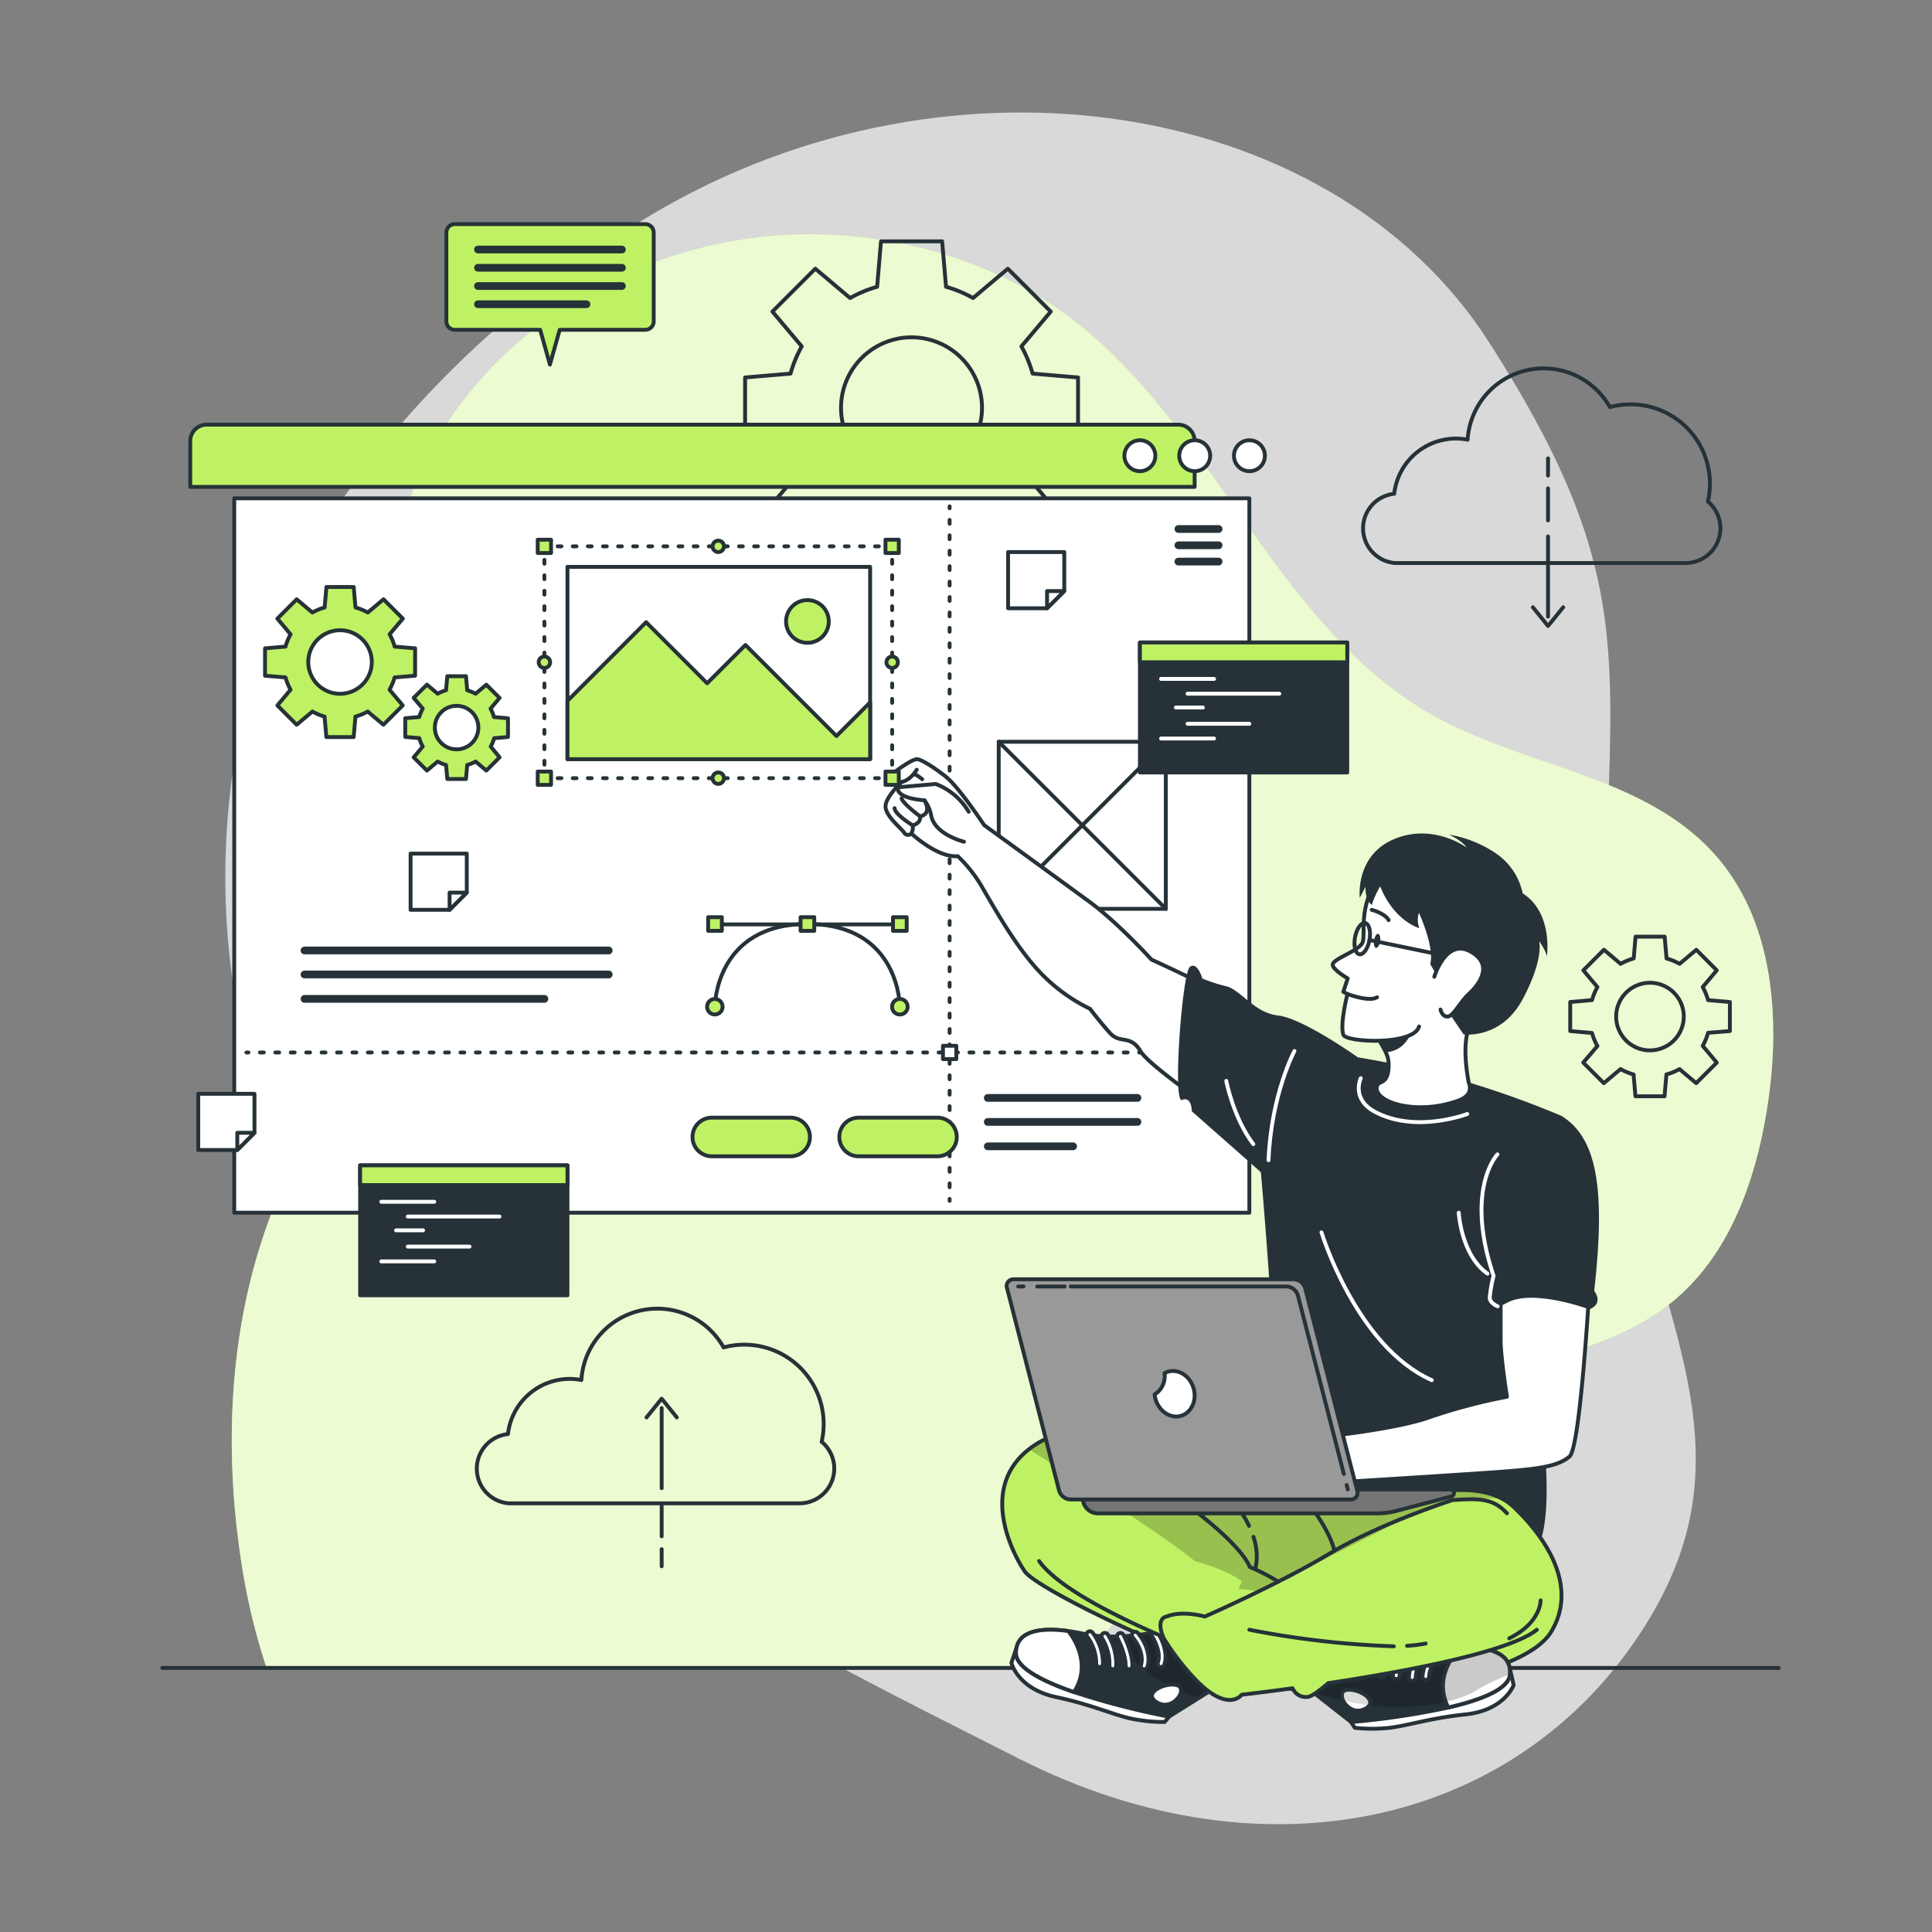 <svg id="SvgjsSvg1001" width="288" height="288" xmlns="http://www.w3.org/2000/svg" version="1.1" xmlns:xlink="http://www.w3.org/1999/xlink" xmlns:svgjs="http://svgjs.com/svgjs"><rect width="100%" height="100%" fill="#808080" stroke="none"/><defs id="SvgjsDefs1002"></defs><g id="SvgjsG1008"><svg xmlns="http://www.w3.org/2000/svg" viewBox="0 0 500 500" width="288" height="288"><defs><clipPath id="a"><path fill="#bef264" stroke="#263238" stroke-linecap="round" stroke-linejoin="round" d="M401.41,422.36c-6.77,11-41.12,16.21-59.87,15.72s-72.7-26-76.36-31.44c-3.39-5-11.72-21.57,1.12-31.58a24.88,24.88,0,0,1,3.46-2.24c8.79-4.76,67.25,10.25,67.25,10.25s3.62-2.29,4.95-2.12c4.08.52,7,3.82,15.24,6.17,5.77,1.65,21.52-4.69,31.58.76a13.88,13.88,0,0,1,3.06,2.22C401.24,399.08,408.17,411.33,401.41,422.36Z" class="color92e3a9 svgShape colorStroke263238 svgStroke"></path></clipPath><clipPath id="b"><path fill="#263238" stroke="#263238" stroke-linecap="round" stroke-linejoin="round" d="M332.16,431.92l17.52,13.75a200.72,200.72,0,0,0,25.12-3.76h0c8.3-1.92,15.55-4.67,15.94-8.45.61-5.74-5.53-7.31-12.82-7.09-1.36,0-2.76.14-4.17.28-11.67,1.25-26.51-5.19-26.51-5.19Z" class="color263238 svgShape colorStroke263238 svgStroke"></path></clipPath><clipPath id="c"><path fill="#ffffff" stroke="#263238" stroke-linecap="round" stroke-linejoin="round" d="M348.49,437.34c-3.16.51.31,7,4.59,5S351.65,436.82,348.49,437.34Z" class="colorfff svgShape colorStroke263238 svgStroke"></path></clipPath><clipPath id="d"><path fill="#ffffff" stroke="#263238" stroke-linecap="round" stroke-linejoin="round" d="M374.8,441.9c8.3-1.92,15.55-4.67,15.94-8.45.61-5.74-5.53-7.31-12.82-7.09C377.6,426.67,370.53,433.5,374.8,441.9Z" class="colorfff svgShape colorStroke263238 svgStroke"></path></clipPath><clipPath id="e"><path fill="#263238" stroke="#263238" stroke-linecap="round" stroke-linejoin="round" d="M321.39,432.45l-18.86,11.83a201.2,201.2,0,0,1-24.59-6.37h0c-8.05-2.78-15-6.28-15-10.08,0-5.78,6.27-6.69,13.5-5.71,1.35.18,2.73.43,4.12.72,11.47,2.47,26.9-2.38,26.9-2.38Z" class="color263238 svgShape colorStroke263238 svgStroke"></path></clipPath></defs><path fill="#ffffff" d="M67.93,167.09s-27.88,72,11.3,144.5S199.11,422.39,263.7,455.14s131.66,16.8,163.53-36.84-11.84-91.93-11.9-168.42,11.45-96.74-30-161.36-143.06-78.93-219.9-31S67.93,167.09,67.93,167.09Z" opacity=".7" class="colorfff svgShape"></path><path fill="#bef264" d="M69,431.66H280.19c.85-1.36,1.71-2.72,2.59-4.05,22.72-34.58,59.1-59.24,98.83-70.81,17.8-5.18,37.08-8.26,51.38-20.06,14.72-12.13,21.48-31.49,24.4-50.34,3.55-22.82,1.63-48.41-13.86-65.54-18.19-20.11-48.67-22.37-72.37-35.55-40.79-22.7-56.6-74.39-93.71-102.71C254,64.71,222.36,57.78,194,61.7c-40.19,5.57-78,32.5-89.35,72a99.64,99.64,0,0,0-3.44,35.42c1.81,23.55,6.88,47.4,2.1,70.53-5.27,25.49-21.85,47-31.76,71.09-12.34,30-14,63.6-8.77,95.58A164.67,164.67,0,0,0,69,431.66Z" class="color92e3a9 svgShape"></path><path fill="#ffffff" d="M69,431.66H280.19c.85-1.36,1.71-2.72,2.59-4.05,22.72-34.58,59.1-59.24,98.83-70.81,17.8-5.18,37.08-8.26,51.38-20.06,14.72-12.13,21.48-31.49,24.4-50.34,3.55-22.82,1.63-48.41-13.86-65.54-18.19-20.11-48.67-22.37-72.37-35.55-40.79-22.7-56.6-74.39-93.71-102.71C254,64.71,222.36,57.78,194,61.7c-40.19,5.57-78,32.5-89.35,72a99.64,99.64,0,0,0-3.44,35.42c1.81,23.55,6.88,47.4,2.1,70.53-5.27,25.49-21.85,47-31.76,71.09-12.34,30-14,63.6-8.77,95.58A164.67,164.67,0,0,0,69,431.66Z" opacity=".7" class="colorfff svgShape"></path><line x1="41.99" x2="460.31" y1="431.66" y2="431.66" fill="none" stroke="#263238" stroke-linecap="round" stroke-linejoin="round" class="colorStroke263238 svgStroke"></line><path fill="none" stroke="#263238" stroke-linecap="round" stroke-linejoin="round" d="M279 113.39V97.69l-11.76-1a32.58 32.58 0 00-2.9-7.05l7.59-9-11.1-11.1-9 7.59a32 32 0 00-7-2.91l-1-11.76H228l-1 11.76a32 32 0 00-7 2.91l-9-7.59-11.1 11.1 7.59 9a32.58 32.58 0 00-2.9 7.05l-11.76 1v15.7l11.76 1a32.58 32.58 0 002.9 7l-7.59 9 11.1 11.1 9-7.59a32 32 0 007 2.91l1 11.76H243.7l1-11.76a32.31 32.31 0 007.05-2.91l9 7.59 11.1-11.1-7.59-9a32.58 32.58 0 002.9-7zm-43.1 10.39a18.24 18.24 0 1118.24-18.24A18.25 18.25 0 01235.86 123.78zM447.69 266.84v-7.52l-5.64-.49a15.92 15.92 0 00-1.39-3.38l3.64-4.33L439 245.8l-4.32 3.64a15.41 15.41 0 00-3.38-1.39l-.49-5.64h-7.53l-.48 5.64a15.21 15.21 0 00-3.38 1.39l-4.33-3.64-5.32 5.32 3.64 4.33a15.44 15.44 0 00-1.4 3.38l-5.64.49v7.52l5.64.49a15.44 15.44 0 001.4 3.38L409.74 275l5.32 5.32 4.33-3.64a15.21 15.21 0 003.38 1.39l.48 5.64h7.53l.49-5.64a15.41 15.41 0 003.38-1.39l4.32 3.64L444.3 275l-3.64-4.33a15.92 15.92 0 001.39-3.38zm-20.67 5a8.75 8.75 0 118.74-8.75A8.75 8.75 0 01427 271.83zM442 129.8a20.53 20.53 0 00-25.36-24.44 19.7 19.7 0 00-36.82 8.43 16.08 16.08 0 00-19 14 9 9 0 00.2 17.92h75.28A9 9 0 00442 129.8z" class="colorStroke263238 svgStroke"></path><line x1="400.63" x2="400.63" y1="138.83" y2="159.58" fill="none" stroke="#263238" stroke-linecap="round" stroke-linejoin="round" class="colorStroke263238 svgStroke"></line><line x1="400.63" x2="400.63" y1="126.39" y2="134.68" fill="none" stroke="#263238" stroke-linecap="round" stroke-linejoin="round" class="colorStroke263238 svgStroke"></line><line x1="400.63" x2="400.63" y1="118.63" y2="123.07" fill="none" stroke="#263238" stroke-linecap="round" stroke-linejoin="round" class="colorStroke263238 svgStroke"></line><polyline fill="none" stroke="#263238" stroke-linecap="round" stroke-linejoin="round" points="396.71 157.16 400.63 162.01 404.55 157.16"></polyline><path fill="none" stroke="#263238" stroke-linecap="round" stroke-linejoin="round" d="M212.64,373.15a20.54,20.54,0,0,0-25.37-24.44,19.69,19.69,0,0,0-36.81,8.44,16.27,16.27,0,0,0-3-.29,16.09,16.09,0,0,0-16,14.28,9,9,0,0,0,.19,17.92H207a9,9,0,0,0,5.67-15.91Z" class="colorStroke263238 svgStroke"></path><line x1="171.24" x2="171.24" y1="385.15" y2="364.41" fill="none" stroke="#263238" stroke-linecap="round" stroke-linejoin="round" class="colorStroke263238 svgStroke"></line><line x1="171.24" x2="171.24" y1="397.6" y2="389.3" fill="none" stroke="#263238" stroke-linecap="round" stroke-linejoin="round" class="colorStroke263238 svgStroke"></line><line x1="171.24" x2="171.24" y1="405.36" y2="400.92" fill="none" stroke="#263238" stroke-linecap="round" stroke-linejoin="round" class="colorStroke263238 svgStroke"></line><polyline fill="none" stroke="#263238" stroke-linecap="round" stroke-linejoin="round" points="175.16 366.83 171.24 361.98 167.32 366.83"></polyline><g><path fill="#bef264" stroke="#263238" stroke-linecap="round" stroke-linejoin="round" d="M53.48,109.9H304.93a4.24,4.24,0,0,1,4.24,4.24V126a0,0,0,0,1,0,0H49.24a0,0,0,0,1,0,0V114.14A4.24,4.24,0,0,1,53.48,109.9Z" class="color92e3a9 svgShape colorStroke263238 svgStroke"></path><rect width="262.71" height="184.87" x="60.62" y="128.97" fill="#ffffff" stroke="#263238" stroke-linecap="round" stroke-linejoin="round" class="colorfff svgShape colorStroke263238 svgStroke"></rect><path fill="#ffffff" stroke="#263238" stroke-linecap="round" stroke-linejoin="round" d="M327.35 117.94a4 4 0 11-4-4A4 4 0 01327.35 117.94zM313.19 117.94a4 4 0 11-4-4A4 4 0 01313.19 117.94zM299 117.94a4 4 0 11-4-4A4 4 0 01299 117.94z" class="colorfff svgShape colorStroke263238 svgStroke"></path><line x1="315.37" x2="304.97" y1="136.9" y2="136.9" fill="none" stroke="#263238" stroke-linecap="round" stroke-linejoin="round" stroke-width="2" class="colorStroke263238 svgStroke"></line><line x1="315.37" x2="304.97" y1="141.12" y2="141.12" fill="none" stroke="#263238" stroke-linecap="round" stroke-linejoin="round" stroke-width="2" class="colorStroke263238 svgStroke"></line><line x1="315.37" x2="304.97" y1="145.34" y2="145.34" fill="none" stroke="#263238" stroke-linecap="round" stroke-linejoin="round" stroke-width="2" class="colorStroke263238 svgStroke"></line><line x1="78.81" x2="157.54" y1="245.98" y2="245.98" fill="none" stroke="#263238" stroke-linecap="round" stroke-linejoin="round" stroke-width="2" class="colorStroke263238 svgStroke"></line><line x1="78.81" x2="157.54" y1="252.19" y2="252.19" fill="none" stroke="#263238" stroke-linecap="round" stroke-linejoin="round" stroke-width="2" class="colorStroke263238 svgStroke"></line><line x1="78.81" x2="140.89" y1="258.51" y2="258.51" fill="none" stroke="#263238" stroke-linecap="round" stroke-linejoin="round" stroke-width="2" class="colorStroke263238 svgStroke"></line><line x1="245.76" x2="245.76" y1="131.05" y2="131.55" fill="none" stroke="#263238" stroke-linecap="round" stroke-linejoin="round" class="colorStroke263238 svgStroke"></line><line x1="245.76" x2="245.76" y1="134.55" y2="308.78" fill="none" stroke="#263238" stroke-dasharray=".998 2.995" stroke-linecap="round" stroke-linejoin="round" class="colorStroke263238 svgStroke"></line><line x1="245.76" x2="245.76" y1="310.28" y2="310.78" fill="none" stroke="#263238" stroke-linecap="round" stroke-linejoin="round" class="colorStroke263238 svgStroke"></line><line x1="63.78" x2="64.28" y1="272.38" y2="272.38" fill="none" stroke="#263238" stroke-linecap="round" stroke-linejoin="round" class="colorStroke263238 svgStroke"></line><line x1="67.27" x2="317.31" y1="272.38" y2="272.38" fill="none" stroke="#263238" stroke-dasharray=".998 2.994" stroke-linecap="round" stroke-linejoin="round" class="colorStroke263238 svgStroke"></line><line x1="318.81" x2="319.31" y1="272.38" y2="272.38" fill="none" stroke="#263238" stroke-linecap="round" stroke-linejoin="round" class="colorStroke263238 svgStroke"></line><rect width="3.45" height="3.45" x="244.04" y="270.65" fill="#ffffff" stroke="#263238" stroke-linecap="round" stroke-linejoin="round" class="colorfff svgShape colorStroke263238 svgStroke"></rect><line x1="231.99" x2="185.93" y1="239.24" y2="239.24" fill="none" stroke="#263238" stroke-linecap="round" stroke-linejoin="round" class="colorStroke263238 svgStroke"></line><path fill="none" stroke="#263238" stroke-linecap="round" stroke-linejoin="round" d="M232.88,260.54s0-21.41-23.92-21.41S185,260.54,185,260.54" class="colorStroke263238 svgStroke"></path><circle cx="232.88" cy="260.54" r="2.02" fill="#bef264" stroke="#263238" stroke-linecap="round" stroke-linejoin="round" class="color92e3a9 svgShape colorStroke263238 svgStroke"></circle><path fill="#bef264" stroke="#263238" stroke-linecap="round" stroke-linejoin="round" d="M183,260.54a2,2,0,1,1,2,2A2,2,0,0,1,183,260.54Z" class="color92e3a9 svgShape colorStroke263238 svgStroke"></path><rect width="3.54" height="3.54" x="231.11" y="237.36" fill="#bef264" stroke="#263238" stroke-linecap="round" stroke-linejoin="round" transform="rotate(180 232.88 239.13)" class="color92e3a9 svgShape colorStroke263238 svgStroke"></rect><rect width="3.54" height="3.54" x="207.19" y="237.36" fill="#bef264" stroke="#263238" stroke-linecap="round" stroke-linejoin="round" transform="rotate(180 208.96 239.13)" class="color92e3a9 svgShape colorStroke263238 svgStroke"></rect><rect width="3.54" height="3.54" x="183.27" y="237.36" fill="#bef264" stroke="#263238" stroke-linecap="round" stroke-linejoin="round" transform="rotate(180 185.04 239.13)" class="color92e3a9 svgShape colorStroke263238 svgStroke"></rect><path fill="#bef264" stroke="#263238" stroke-linecap="round" stroke-linejoin="round" d="M107.43 174.87v-7.08l-5.29-.45a15.09 15.09 0 00-1.31-3.18l3.42-4.06-5-5-4.07 3.42A14.22 14.22 0 0092 157.21l-.46-5.3H84.48l-.46 5.3a14 14 0 00-3.17 1.31l-4.07-3.42-5 5 3.42 4.06a14.58 14.58 0 00-1.31 3.18l-5.3.45v7.08l5.3.45a14.78 14.78 0 001.31 3.18l-3.42 4.06 5 5 4.07-3.42A14 14 0 0084 185.45l.46 5.3h7.07l.46-5.3a14.22 14.22 0 003.17-1.31l4.07 3.42 5-5-3.42-4.06a15.31 15.31 0 001.31-3.18zM88 179.55a8.22 8.22 0 118.22-8.22A8.22 8.22 0 0188 179.55zM131.47 190.73v-4.84l-3.63-.32a9.81 9.81 0 00-.89-2.17l2.34-2.78-3.43-3.42-2.78 2.34a10.34 10.34 0 00-2.17-.9L120.6 175h-4.84l-.32 3.63a10.34 10.34 0 00-2.17.9l-2.78-2.34-3.43 3.42 2.35 2.78a9.38 9.38 0 00-.9 2.17l-3.63.32v4.84l3.63.31a9.2 9.2 0 00.9 2.17L107.06 196l3.43 3.42 2.78-2.34a10.34 10.34 0 002.17.9l.32 3.62h4.84l.31-3.62a10.34 10.34 0 002.17-.9l2.78 2.34 3.43-3.42L127 193.21a9.61 9.61 0 00.89-2.17zm-13.29 3.2a5.63 5.63 0 115.62-5.62A5.63 5.63 0 01118.18 193.93z" class="color92e3a9 svgShape colorStroke263238 svgStroke"></path><line x1="255.64" x2="294.37" y1="284.14" y2="284.14" fill="none" stroke="#263238" stroke-linecap="round" stroke-linejoin="round" stroke-width="2" class="colorStroke263238 svgStroke"></line><line x1="255.64" x2="294.37" y1="290.35" y2="290.35" fill="none" stroke="#263238" stroke-linecap="round" stroke-linejoin="round" stroke-width="2" class="colorStroke263238 svgStroke"></line><line x1="255.64" x2="277.72" y1="296.67" y2="296.67" fill="none" stroke="#263238" stroke-linecap="round" stroke-linejoin="round" stroke-width="2" class="colorStroke263238 svgStroke"></line><path fill="#bef264" stroke="#263238" stroke-linecap="round" stroke-linejoin="round" d="M204.61 299.25H184.22a5 5 0 01-5-5h0a5 5 0 015-5h20.39a5 5 0 015 5h0A5 5 0 01204.61 299.25zM242.61 299.25H222.22a5 5 0 01-5-5h0a5 5 0 015-5h20.39a5 5 0 015 5h0A5 5 0 01242.61 299.25z" class="color92e3a9 svgShape colorStroke263238 svgStroke"></path><rect width="43.24" height="43.24" x="258.47" y="191.97" fill="#ffffff" stroke="#263238" stroke-linecap="round" stroke-linejoin="round" class="colorfff svgShape colorStroke263238 svgStroke"></rect><line x1="258.47" x2="301.71" y1="191.97" y2="235.21" fill="#fff" stroke="#263238" stroke-linecap="round" stroke-linejoin="round" class="colorStroke263238 svgStroke"></line><line x1="301.71" x2="258.47" y1="191.97" y2="235.21" fill="#fff" stroke="#263238" stroke-linecap="round" stroke-linejoin="round" class="colorStroke263238 svgStroke"></line><polygon fill="#ffffff" stroke="#263238" stroke-linecap="round" stroke-linejoin="round" points="275.43 142.88 275.43 152.97 270.98 157.42 260.89 157.42 260.89 142.88 275.43 142.88" class="colorfff svgShape colorStroke263238 svgStroke"></polygon><polygon fill="#ffffff" stroke="#263238" stroke-linecap="round" stroke-linejoin="round" points="275.43 152.97 270.98 157.42 270.98 152.97 275.43 152.97" class="colorfff svgShape colorStroke263238 svgStroke"></polygon><polygon fill="#ffffff" stroke="#263238" stroke-linecap="round" stroke-linejoin="round" points="120.8 220.91 120.8 231 116.35 235.46 106.26 235.46 106.26 220.91 120.8 220.91" class="colorfff svgShape colorStroke263238 svgStroke"></polygon><polygon fill="#ffffff" stroke="#263238" stroke-linecap="round" stroke-linejoin="round" points="120.8 231 116.35 235.46 116.35 231 120.8 231" class="colorfff svgShape colorStroke263238 svgStroke"></polygon><polygon fill="#ffffff" stroke="#263238" stroke-linecap="round" stroke-linejoin="round" points="65.86 283.08 65.86 293.17 61.41 297.62 51.31 297.62 51.31 283.08 65.86 283.08" class="colorfff svgShape colorStroke263238 svgStroke"></polygon><polygon fill="#ffffff" stroke="#263238" stroke-linecap="round" stroke-linejoin="round" points="65.86 293.17 61.41 297.62 61.41 293.17 65.86 293.17" class="colorfff svgShape colorStroke263238 svgStroke"></polygon></g><g><rect width="53.66" height="33.63" x="295.01" y="166.28" fill="#263238" stroke="#263238" stroke-linecap="round" stroke-linejoin="round" class="color263238 svgShape colorStroke263238 svgStroke"></rect><rect width="53.66" height="5.11" x="295.01" y="166.28" fill="#bef264" stroke="#263238" stroke-linecap="round" stroke-linejoin="round" class="color92e3a9 svgShape colorStroke263238 svgStroke"></rect><line x1="300.48" x2="314.2" y1="175.7" y2="175.7" fill="none" stroke="#fff" stroke-linecap="round" stroke-linejoin="round" class="colorStrokefff svgStroke"></line><line x1="307.34" x2="331.08" y1="179.53" y2="179.53" fill="none" stroke="#fff" stroke-linecap="round" stroke-linejoin="round" class="colorStrokefff svgStroke"></line><line x1="304.31" x2="311.3" y1="183.1" y2="183.1" fill="none" stroke="#fff" stroke-linecap="round" stroke-linejoin="round" class="colorStrokefff svgStroke"></line><line x1="307.34" x2="323.33" y1="187.31" y2="187.31" fill="none" stroke="#fff" stroke-linecap="round" stroke-linejoin="round" class="colorStrokefff svgStroke"></line><line x1="300.48" x2="314.2" y1="191.13" y2="191.13" fill="none" stroke="#fff" stroke-linecap="round" stroke-linejoin="round" class="colorStrokefff svgStroke"></line><rect width="53.66" height="33.63" x="93.2" y="301.59" fill="#263238" stroke="#263238" stroke-linecap="round" stroke-linejoin="round" class="color263238 svgShape colorStroke263238 svgStroke"></rect><rect width="53.66" height="5.11" x="93.2" y="301.59" fill="#bef264" stroke="#263238" stroke-linecap="round" stroke-linejoin="round" class="color92e3a9 svgShape colorStroke263238 svgStroke"></rect><line x1="98.68" x2="112.39" y1="311.02" y2="311.02" fill="none" stroke="#fff" stroke-linecap="round" stroke-linejoin="round" class="colorStrokefff svgStroke"></line><line x1="105.53" x2="129.27" y1="314.84" y2="314.84" fill="none" stroke="#fff" stroke-linecap="round" stroke-linejoin="round" class="colorStrokefff svgStroke"></line><line x1="102.5" x2="109.49" y1="318.41" y2="318.41" fill="none" stroke="#fff" stroke-linecap="round" stroke-linejoin="round" class="colorStrokefff svgStroke"></line><line x1="105.53" x2="121.52" y1="322.62" y2="322.62" fill="none" stroke="#fff" stroke-linecap="round" stroke-linejoin="round" class="colorStrokefff svgStroke"></line><line x1="98.68" x2="112.39" y1="326.45" y2="326.45" fill="none" stroke="#fff" stroke-linecap="round" stroke-linejoin="round" class="colorStrokefff svgStroke"></line></g><g><path fill="#bef264" stroke="#263238" stroke-linecap="round" stroke-linejoin="round" d="M167,58h-49.3a2.19,2.19,0,0,0-2.18,2.18v23a2.18,2.18,0,0,0,2.18,2.17H139.8l2.52,9,2.53-9H167a2.18,2.18,0,0,0,2.18-2.17v-23A2.19,2.19,0,0,0,167,58Z" class="color92e3a9 svgShape colorStroke263238 svgStroke"></path><line x1="123.7" x2="160.95" y1="64.58" y2="64.58" fill="none" stroke="#263238" stroke-linecap="round" stroke-linejoin="round" stroke-width="2" class="colorStroke263238 svgStroke"></line><line x1="123.7" x2="160.95" y1="69.3" y2="69.3" fill="none" stroke="#263238" stroke-linecap="round" stroke-linejoin="round" stroke-width="2" class="colorStroke263238 svgStroke"></line><line x1="123.7" x2="160.95" y1="74.02" y2="74.02" fill="none" stroke="#263238" stroke-linecap="round" stroke-linejoin="round" stroke-width="2" class="colorStroke263238 svgStroke"></line><line x1="123.7" x2="151.77" y1="78.74" y2="78.74" fill="none" stroke="#263238" stroke-linecap="round" stroke-linejoin="round" stroke-width="2" class="colorStroke263238 svgStroke"></line></g><g><path fill="#ffffff" stroke="#263238" stroke-linecap="round" stroke-linejoin="round" d="M247.87,221.58c-5.29.45-12-5.87-12-5.87a1.19,1.19,0,0,1-1.89-.24c-.86-1.24-4.59-4.11-4.8-6.59s4.19-6.5,4.19-6.5c-3.39.92-3.75-1.07-3.75-1.07s5.71-4.71,7.71-4.84c.78-.05,4.18,1.91,7.47,4.55,3.44,2.77,9.9,12.52,9.9,12.52s21.85,15.87,27.37,19.93c7.29,5.36,15.93,14.87,15.93,14.87s29,13.08,37,20.27l-10.82,25.62s-26.37-17.67-29-22.15-5.27-1.79-7.91-4.72-5.17-6.28-5.17-6.28A44.58,44.58,0,0,1,269.51,252c-6.16-6.33-11.59-16-15-21.82A36,36,0,0,0,247.87,221.58Z" class="colorfff svgShape colorStroke263238 svgStroke"></path><path fill="#ffffff" stroke="#263238" stroke-linecap="round" stroke-linejoin="round" d="M249.48,217.84s-7.87-1.91-8.55-7.1a9.55,9.55,0,0,0-1.69-3.63s-7.34-.36-6.88-3.35l9.8-.87a17.06,17.06,0,0,1,8.53,7.18" class="colorfff svgShape colorStroke263238 svgStroke"></path><path fill="none" stroke="#263238" stroke-linecap="round" stroke-linejoin="round" d="M235.86 215.71a3.22 3.22 0 00.33-2.12s2.16-.4 1.92-2.31c0 0 3.2-.39 1.13-4.17M238.11 211.28s-4.31-3.19-4.79-4.65M236.19 213.59s-4.59-2.8-4.67-4.43M237.24 199.21s-1.46 2.62-3.88 3.17M236.51 200.23a12.55 12.55 0 012.16 1.43" class="colorStroke263238 svgStroke"></path><path fill="#263238" d="M404.12,288.8a236.19,236.19,0,0,0-34.91-11.66c-17.56-4.11-46-7.78-46-7.78s7.82,79.8,5.76,84.6-14.42,20.92-14.42,20.92,66.89,26.08,78.55,28.3,5.58-38.25,5.58-38.25S411,313.49,404.12,288.8Z" class="color263238 svgShape"></path><path fill="#ffffff" stroke="#263238" stroke-linecap="round" stroke-linejoin="round" d="M380.11,280.23s1.59,3-2.59,4.57c-10.83,4-22.37.47-21.14-3.77.47-1.62,3.15,0,3-6a7.37,7.37,0,0,0-.73-2.66,27.47,27.47,0,0,0-2.75-4.61,57.26,57.26,0,0,0-3.71-4.63s17.19-11,29.94,0C382.11,263.08,377.37,265.48,380.11,280.23Z" class="colorfff svgShape colorStroke263238 svgStroke"></path><path fill="#bef264" d="M401.41,422.36c-6.77,11-41.12,16.21-59.87,15.72s-72.7-26-76.36-31.44c-3.39-5-11.72-21.57,1.12-31.58a24.88,24.88,0,0,1,3.46-2.24c8.79-4.76,67.25,10.25,67.25,10.25s3.62-2.29,4.95-2.12c4.08.52,7,3.82,15.24,6.17,5.77,1.65,21.52-4.69,31.58.76a13.88,13.88,0,0,1,3.06,2.22C401.24,399.08,408.17,411.33,401.41,422.36Z" class="color92e3a9 svgShape"></path><g clip-path="url(#a)"><path fill-opacity=".7" d="M388.78,387.88c-10.31-.69-19.5,1.47-25.92,5.26-7.61,4.5-43.55,21.81-43.55,21.81.08-1.86,2.08-5.61,2.08-5.61-3.38-3-12.22-5.35-12.22-5.35-6.85-5.85-34-23.3-42.87-28.93a24.88,24.88,0,0,1,3.46-2.24c8.79-4.76,67.25,10.25,67.25,10.25s3.62-2.29,4.95-2.12c4.08.52,7,3.82,15.24,6.17C363,388.77,378.72,382.43,388.78,387.88Z" opacity=".3"></path></g><path fill="none" stroke="#263238" stroke-linecap="round" stroke-linejoin="round" d="M401.41,422.36c-6.77,11-41.12,16.21-59.87,15.72s-72.7-26-76.36-31.44c-3.39-5-11.72-21.57,1.12-31.58a24.88,24.88,0,0,1,3.46-2.24c8.79-4.76,67.25,10.25,67.25,10.25s3.62-2.29,4.95-2.12c4.08.52,7,3.82,15.24,6.17,5.77,1.65,21.52-4.69,31.58.76a13.88,13.88,0,0,1,3.06,2.22C401.24,399.08,408.17,411.33,401.41,422.36Z" class="colorStroke263238 svgStroke"></path><path fill="#ffffff" stroke="#263238" stroke-linecap="round" stroke-linejoin="round" d="M390.87,432.32l.86,3.77s-2.3,6.52-12.41,7.59-16.1,3.3-21,3.59a40.82,40.82,0,0,1-7.69-.12l-1-1.48Z" class="colorfff svgShape colorStroke263238 svgStroke"></path><path fill="#263238" d="M332.16,431.92l17.52,13.75a200.72,200.72,0,0,0,25.12-3.76h0c8.3-1.92,15.55-4.67,15.94-8.45.61-5.74-5.53-7.31-12.82-7.09-1.36,0-2.76.14-4.17.28-11.67,1.25-26.51-5.19-26.51-5.19Z" class="color263238 svgShape"></path><g clip-path="url(#b)"><path fill-opacity=".7" d="M390.75,433.32a53.46,53.46,0,0,0-9.74,4.8s-16.27,8.37-41.28-.25l-7.57-5.95,15.08-10.47s14.83,6.45,26.51,5.19c1.41-.15,2.81-.25,4.17-.28C385.16,426.14,391.25,427.68,390.75,433.32Z" opacity=".3"></path></g><path fill="none" stroke="#263238" stroke-linecap="round" stroke-linejoin="round" d="M332.16,431.92l17.52,13.75a200.72,200.72,0,0,0,25.12-3.76h0c8.3-1.92,15.55-4.67,15.94-8.45.61-5.74-5.53-7.31-12.82-7.09-1.36,0-2.76.14-4.17.28-11.67,1.25-26.51-5.19-26.51-5.19Z" class="colorStroke263238 svgStroke"></path><path fill="#ffffff" d="M348.49,437.34c-3.16.51.31,7,4.59,5S351.65,436.82,348.49,437.34Z" class="colorfff svgShape"></path><g clip-path="url(#c)"><path fill-opacity=".7" d="M354.42,441.31a66.94,66.94,0,0,1-6.81-1.19c-.6-1.27-.46-2.57.88-2.78C351.14,436.9,355.6,439.35,354.42,441.31Z" opacity=".2"></path></g><path fill="none" stroke="#263238" stroke-linecap="round" stroke-linejoin="round" d="M348.49,437.34c-3.16.51.31,7,4.59,5S351.65,436.82,348.49,437.34Z" class="colorStroke263238 svgStroke"></path><path fill="#ffffff" d="M374.8,441.9c8.3-1.92,15.55-4.67,15.94-8.45.61-5.74-5.53-7.31-12.82-7.09C377.6,426.67,370.53,433.5,374.8,441.9Z" class="colorfff svgShape"></path><g clip-path="url(#d)"><path fill-opacity=".7" d="M390.75,433.32a53.46,53.46,0,0,0-9.74,4.8,32.78,32.78,0,0,1-6.85,2.29c-2.8-7.7,3.46-13.76,3.76-14.05C385.16,426.14,391.25,427.68,390.75,433.32Z" opacity=".3"></path></g><path fill="none" stroke="#263238" stroke-linecap="round" stroke-linejoin="round" d="M374.8,441.9c8.3-1.92,15.55-4.67,15.94-8.45.61-5.74-5.53-7.31-12.82-7.09C377.6,426.67,370.53,433.5,374.8,441.9Z" class="colorStroke263238 svgStroke"></path><path fill="#ffffff" stroke="#263238" stroke-linecap="round" stroke-linejoin="round" d="M368.88 434.77h.05a.86.86 0 00.9-.83 11.78 11.78 0 013-6.59.86.86 0 000-1.22.87.87 0 00-1.22 0 13.36 13.36 0 00-3.47 7.71A.86.86 0 00368.88 434.77zM365.41 435h.07a.86.86 0 00.88-.85 12.84 12.84 0 012.66-6.86.87.87 0 10-1.34-1.1 14.48 14.48 0 00-3.05 7.92A.86.86 0 00365.41 435zM361.26 434.54h0a.86.86 0 00.94-.78c.27-3 2.85-6.93 2.88-7a.88.88 0 00-.24-1.21.87.87 0 00-1.2.24c-.12.17-2.86 4.29-3.17 7.77A.87.87 0 00361.26 434.54zM357.34 434.13a.91.91 0 00.23 0 .86.86 0 00.71-1c-.61-3.68 2.81-6.83 2.84-6.86A.87.87 0 00360 425c-.17.15-4.16 3.81-3.39 8.44A.88.88 0 00357.34 434.13zM353.08 433.1a.88.88 0 00.28 0 .87.87 0 00.65-1c-.75-3.28 2.48-7 2.52-7a.87.87 0 00-.08-1.22.86.86 0 00-1.22.07c-.16.18-3.86 4.41-2.91 8.57A.86.86 0 00353.08 433.1zM263 426.68l-1.25 3.66s1.6 6.73 11.54 8.85 15.66 5 20.46 5.78a41.19 41.19 0 007.66.68l1.15-1.37z" class="colorfff svgShape colorStroke263238 svgStroke"></path><path fill="#263238" d="M321.39,432.45l-18.86,11.83a201.2,201.2,0,0,1-24.59-6.37h0c-8.05-2.78-15-6.28-15-10.08,0-5.78,6.27-6.69,13.5-5.71,1.35.18,2.73.43,4.12.72,11.47,2.47,26.9-2.38,26.9-2.38Z" class="color263238 svgShape"></path><g clip-path="url(#e)"><path fill-opacity=".7" d="M321.39,432.45l-11.09,7a44.86,44.86,0,0,1-22.54-15.87,75.09,75.09,0,0,0,19.73-3.09Z" opacity=".3"></path></g><path fill="none" stroke="#263238" stroke-linecap="round" stroke-linejoin="round" d="M321.39,432.45l-18.86,11.83a201.2,201.2,0,0,1-24.59-6.37h0c-8.05-2.78-15-6.28-15-10.08,0-5.78,6.27-6.69,13.5-5.71,1.35.18,2.73.43,4.12.72,11.47,2.47,26.9-2.38,26.9-2.38Z" class="colorStroke263238 svgStroke"></path><path fill="#ffffff" stroke="#263238" stroke-linecap="round" stroke-linejoin="round" d="M277.94 437.9c-8.05-2.78-15-6.28-15-10.08 0-5.78 6.27-6.69 13.5-5.71C276.76 422.45 283.07 430 277.94 437.9zM284.58 431.43h-.05a.88.88 0 01-.82-.92 11.73 11.73 0 00-2.27-6.86.87.87 0 111.36-1.07 13.27 13.27 0 012.64 8A.86.86 0 01284.58 431.43zM288 432h-.08a.87.87 0 01-.79-.94 12.77 12.77 0 00-1.91-7.09.87.87 0 111.44-1 14.33 14.33 0 012.2 8.2A.87.87 0 01288 432zM292.18 432h0a.88.88 0 01-.86-.88c.06-3.05-2.1-7.18-2.13-7.22a.88.88 0 01.37-1.18.87.87 0 011.17.37c.1.18 2.39 4.56 2.33 8.06A.87.87 0 01292.18 432zM296.12 432l-.23 0a.87.87 0 01-.6-1.07c1-3.59-2.07-7.09-2.1-7.12a.87.87 0 111.29-1.16c.15.17 3.74 4.23 2.48 8.75A.88.88 0 01296.12 432zM300.47 431.43a.66.66 0 01-.28-.05.85.85 0 01-.54-1.1c1.09-3.18-1.74-7.21-1.76-7.25a.87.87 0 111.41-1c.14.19 3.37 4.79 2 8.83A.88.88 0 01300.47 431.43zM304.58 436.12c3.09.85-1 6.9-5.09 4.5S301.5 435.28 304.58 436.12z" class="colorfff svgShape colorStroke263238 svgStroke"></path><path fill="#bef264" stroke="#263238" stroke-linecap="round" stroke-linejoin="round" d="M268.92,404c4.63,6.49,18.36,13.66,32,19.57a64.23,64.23,0,0,0,8.58,11.21c8.42,8.66,11.85,3.81,11.85,3.81s5.32-.6,13.17-1.67a3.75,3.75,0,0,0,4,2.23c1-.16,3-1.62,5.21-3.55,19.83-3,46.74-8,54-13.82" class="color92e3a9 svgShape colorStroke263238 svgStroke"></path><path fill="none" stroke="#263238" stroke-linecap="round" stroke-linejoin="round" d="M390 391.64c-3.43-3.77-6.86-3.94-14.06-3.43 0 0-18.79 6-31.9 13.89s-32.23 16.26-32.23 16.26-5.83-1.69-9.89 0c0 0-2.85.22-.94 5.2M398.72 414.17s.1 5.81-8.14 9.83" class="colorStroke263238 svgStroke"></path><path fill="none" stroke="#263238" stroke-linecap="round" stroke-linejoin="round" d="M307.84 389.93s13 9.4 15.61 15.6a53.53 53.53 0 017.38 3.81M324.39 397.74a15 15 0 01.46 8.41M321.39 391.64a22.74 22.74 0 011.86 3.25M339.91 390.78s4.35 5.82 5.43 10.54M364.14 425.94a37.33 37.33 0 004.82-.6M323.33 421.77a231.67 231.67 0 0037.39 4.29" class="colorStroke263238 svgStroke"></path><path fill="#ffffff" stroke="#263238" stroke-linecap="round" stroke-linejoin="round" d="M411.32,333.59s-2.35,41-5.12,43.35-7.14,3.08-15.41,3.77-44.85,2.93-44.85,2.93L342,371.89s19.45-2,28.08-5.15A144.73,144.73,0,0,1,390,361.48s-1.64-10.31-1.64-14.75V325.85" class="colorfff svgShape colorStroke263238 svgStroke"></path><path fill="#263238" d="M404.12,288.8c8.91,5.49,11.54,18.18,8.46,45.27,0,0,2.63,3.2-1.26,4.8,0,0-14.57-5.45-21.34-1.69s-5-5.19-5-5.19-2.79-24.92,3.38-29.43" class="color263238 svgShape"></path><path fill="none" stroke="#fff" stroke-linecap="round" stroke-linejoin="round" d="M387.54 298.75s-8.57 8.91-1 31.43a36.74 36.74 0 00-1 5.6c0 1.51 2.07 2.29 2.07 2.29M377.52 313.84s.62 11 7.44 15.77M379.72 288.3s-13.29 5.09-23.86-.55c-6.27-3.34-3.69-8.71-3.69-8.71" class="colorStrokefff svgStroke"></path><path fill="#757575" stroke="#263238" stroke-linecap="round" stroke-linejoin="round" d="M284.15,391.66h72.34a18.85,18.85,0,0,0,4.84-.63l14.27-3.74a.92.92,0,0,0,.69-.89h0a.93.93,0,0,0-.93-.93h-94.2a.93.93,0,0,0-.92.93v1.35A3.91,3.91,0,0,0,284.15,391.66Z" class="color757575 svgShape colorStroke263238 svgStroke"></path><path fill="#999999" stroke="#263238" stroke-linecap="round" stroke-linejoin="round" d="M277,388.06h72.54a1.72,1.72,0,0,0,1.69-2.32l-13.45-52.33a3.2,3.2,0,0,0-2.9-2.33H262.32a1.73,1.73,0,0,0-1.69,2.33l13.46,52.33A3.18,3.18,0,0,0,277,388.06Z" class="color999 svgShape colorStroke263238 svgStroke"></path><line x1="264.88" x2="263.51" y1="332.94" y2="332.94" fill="none" stroke="#263238" stroke-linecap="round" stroke-linejoin="round" class="colorStroke263238 svgStroke"></line><line x1="275.51" x2="268.43" y1="332.94" y2="332.94" fill="none" stroke="#263238" stroke-linecap="round" stroke-linejoin="round" class="colorStroke263238 svgStroke"></line><path fill="none" stroke="#263238" stroke-linecap="round" stroke-linejoin="round" d="M347.78,381.45,335.9,335.27a3.19,3.19,0,0,0-2.89-2.33h-55.9" class="colorStroke263238 svgStroke"></path><line x1="348.81" x2="348.51" y1="385.47" y2="384.32" fill="none" stroke="#263238" stroke-linecap="round" stroke-linejoin="round" class="colorStroke263238 svgStroke"></line><path fill="#ffffff" stroke="#263238" stroke-linecap="round" stroke-linejoin="round" d="M298.81,360.89a7.14,7.14,0,0,0,.26,1.25c.92,3.15,3.87,5.07,6.58,4.27s4.16-4,3.24-7.15-3.89-5.07-6.6-4.27a4.62,4.62,0,0,0-.91.39A5.59,5.59,0,0,1,298.81,360.89Z" class="colorfff svgShape colorStroke263238 svgStroke"></path><path fill="#263238" d="M330.83,262.82c-6.28-.68-9.7-6.65-13.48-7.58a41.65,41.65,0,0,1-6.18-2s-1.3-4.54-3.25-3-4.51,35.5-2,34.43,2.52,2.94,2.52,2.94l23.31,20.54,19.54-34.6S337.11,263.51,330.83,262.82Z" class="color263238 svgShape"></path><polyline fill="none" stroke="#263238" stroke-linecap="round" stroke-linejoin="round" points="140.88 141.89 140.88 141.39 141.38 141.39"></polyline><line x1="144.32" x2="228.92" y1="141.39" y2="141.39" fill="none" stroke="#263238" stroke-dasharray=".978 2.934" stroke-linecap="round" stroke-linejoin="round" class="colorStroke263238 svgStroke"></line><polyline fill="none" stroke="#263238" stroke-linecap="round" stroke-linejoin="round" points="230.38 141.39 230.88 141.39 230.88 141.89"></polyline><line x1="230.89" x2="230.89" y1="144.89" y2="199.39" fill="none" stroke="#263238" stroke-dasharray="1 3" stroke-linecap="round" stroke-linejoin="round" class="colorStroke263238 svgStroke"></line><polyline fill="none" stroke="#263238" stroke-linecap="round" stroke-linejoin="round" points="230.88 200.89 230.88 201.39 230.38 201.39"></polyline><line x1="227.45" x2="142.85" y1="201.39" y2="201.39" fill="none" stroke="#263238" stroke-dasharray=".978 2.934" stroke-linecap="round" stroke-linejoin="round" class="colorStroke263238 svgStroke"></line><polyline fill="none" stroke="#263238" stroke-linecap="round" stroke-linejoin="round" points="141.38 201.39 140.88 201.39 140.88 200.89"></polyline><line x1="140.89" x2="140.89" y1="197.89" y2="143.39" fill="none" stroke="#263238" stroke-dasharray="1 3" stroke-linecap="round" stroke-linejoin="round" class="colorStroke263238 svgStroke"></line><circle cx="185.89" cy="141.39" r="1.48" fill="#bef264" stroke="#263238" stroke-linecap="round" stroke-linejoin="round" class="color92e3a9 svgShape colorStroke263238 svgStroke"></circle><circle cx="140.89" cy="171.39" r="1.48" fill="#bef264" stroke="#263238" stroke-linecap="round" stroke-linejoin="round" class="color92e3a9 svgShape colorStroke263238 svgStroke"></circle><circle cx="185.89" cy="201.39" r="1.48" fill="#bef264" stroke="#263238" stroke-linecap="round" stroke-linejoin="round" class="color92e3a9 svgShape colorStroke263238 svgStroke"></circle><circle cx="230.89" cy="171.39" r="1.48" fill="#bef264" stroke="#263238" stroke-linecap="round" stroke-linejoin="round" class="color92e3a9 svgShape colorStroke263238 svgStroke"></circle><rect width="3.45" height="3.45" x="229.16" y="199.67" fill="#bef264" stroke="#263238" stroke-linecap="round" stroke-linejoin="round" class="color92e3a9 svgShape colorStroke263238 svgStroke"></rect><rect width="3.45" height="3.45" x="229.16" y="139.67" fill="#bef264" stroke="#263238" stroke-linecap="round" stroke-linejoin="round" class="color92e3a9 svgShape colorStroke263238 svgStroke"></rect><rect width="3.45" height="3.45" x="139.16" y="199.67" fill="#bef264" stroke="#263238" stroke-linecap="round" stroke-linejoin="round" class="color92e3a9 svgShape colorStroke263238 svgStroke"></rect><rect width="3.45" height="3.45" x="139.16" y="139.67" fill="#bef264" stroke="#263238" stroke-linecap="round" stroke-linejoin="round" class="color92e3a9 svgShape colorStroke263238 svgStroke"></rect><rect width="78.33" height="49.77" x="146.86" y="146.7" fill="#ffffff" stroke="#263238" stroke-linecap="round" stroke-linejoin="round" class="colorfff svgShape colorStroke263238 svgStroke"></rect><polygon fill="#bef264" stroke="#263238" stroke-linecap="round" stroke-linejoin="round" points="225.19 181.77 216.48 190.48 192.92 166.92 183.01 176.83 167.21 161.03 146.86 181.37 146.86 196.47 225.19 196.47 225.19 181.77" class="color92e3a9 svgShape colorStroke263238 svgStroke"></polygon><circle cx="208.96" cy="160.83" r="5.53" fill="#bef264" stroke="#263238" stroke-linecap="round" stroke-linejoin="round" class="color92e3a9 svgShape colorStroke263238 svgStroke"></circle><path fill="none" stroke="#fff" stroke-linecap="round" stroke-linejoin="round" d="M335 272s-6 11.17-6.71 28.26M317.36 279.73s1.79 9.5 7 16.38M342 318.93s9 29.56 28.55 38.26" class="colorStrokefff svgStroke"></path><path fill="#263238" d="M365.68,265.42s-.85,6.45-7.05,6.9a27.47,27.47,0,0,0-2.75-4.61A86.58,86.58,0,0,1,365.68,265.42Z" class="color263238 svgShape"></path><path fill="#ffffff" stroke="#263238" stroke-linecap="round" stroke-linejoin="round" d="M378.89,265.87s10.37,1.27,14.71-12.65.93-24.41-16.23-29.46c-9.52-2.8-19-.55-22.47,6.66-2.94,6.17-1.55,11.3-2.22,13.37-.76,2.32-7.78,4.29-7.78,5.88,0,1.31,3.89,3.55,3.89,3.55l-1.14,3.46,1.07.57s-2,7.79-1.07,10.54c.66,2,18.23,2.84,19.6-2.14" class="colorfff svgShape colorStroke263238 svgStroke"></path><path fill="none" stroke="#263238" stroke-linecap="round" stroke-linejoin="round" d="M355,235.47s3.43.86,4.37,2.66" class="colorStroke263238 svgStroke"></path><path fill="#263238" d="M355.6,243.38c-.15,1,.08,1.87.52,1.93s.9-.7,1.05-1.71-.09-1.87-.52-1.93S355.75,242.37,355.6,243.38Z" class="color263238 svgShape"></path><path fill="none" stroke="#263238" stroke-linecap="round" stroke-linejoin="round" d="M348.72 257.25s5.58 2.14 7.66.85M350.68 242.58c-.41 2.24.09 4.2 1.12 4.39s2.21-1.46 2.62-3.69-.08-4.21-1.12-4.4S351.1 240.35 350.68 242.58z" class="colorStroke263238 svgStroke"></path><path fill="#263238" d="M394.06,231.19a16.5,16.5,0,0,0-6.52-10.06A30.51,30.51,0,0,0,375,216s3.31,1.45,4.57,3.36c0,0-8.57-6.44-18.75-2.21s-8.91,15.22-8.91,15.22l1.48-2.88s-.17,3.43,1.63,4.69a22.52,22.52,0,0,1,2.19-4.8s2.7,8.11,10.13,10.86a5.9,5.9,0,0,1-.12-4s4.12,8.91,2.92,13.26l1.31,2.28s4.73-4.79,8.58-.8c2.21,2.3-4.23,11-5.15,11l3.89,5.71s9.72,1.39,15.32-9.14,4.23-15,4.23-15,1.83,2.56,2,4C400.34,247.53,402,236.22,394.06,231.19Z" class="color263238 svgShape"></path><path fill="#ffffff" stroke="#263238" stroke-linecap="round" stroke-linejoin="round" d="M371.19,252.79s3-10.08,9.38-6.53,1.83,8.93-.46,11-4,5.83-5.49,5.83-1.82-1.83-1.82-1.83" class="colorfff svgShape colorStroke263238 svgStroke"></path><line x1="354.42" x2="372.22" y1="243.28" y2="246.97" fill="none" stroke="#263238" stroke-linecap="round" stroke-linejoin="round" class="colorStroke263238 svgStroke"></line></g></svg></g></svg>